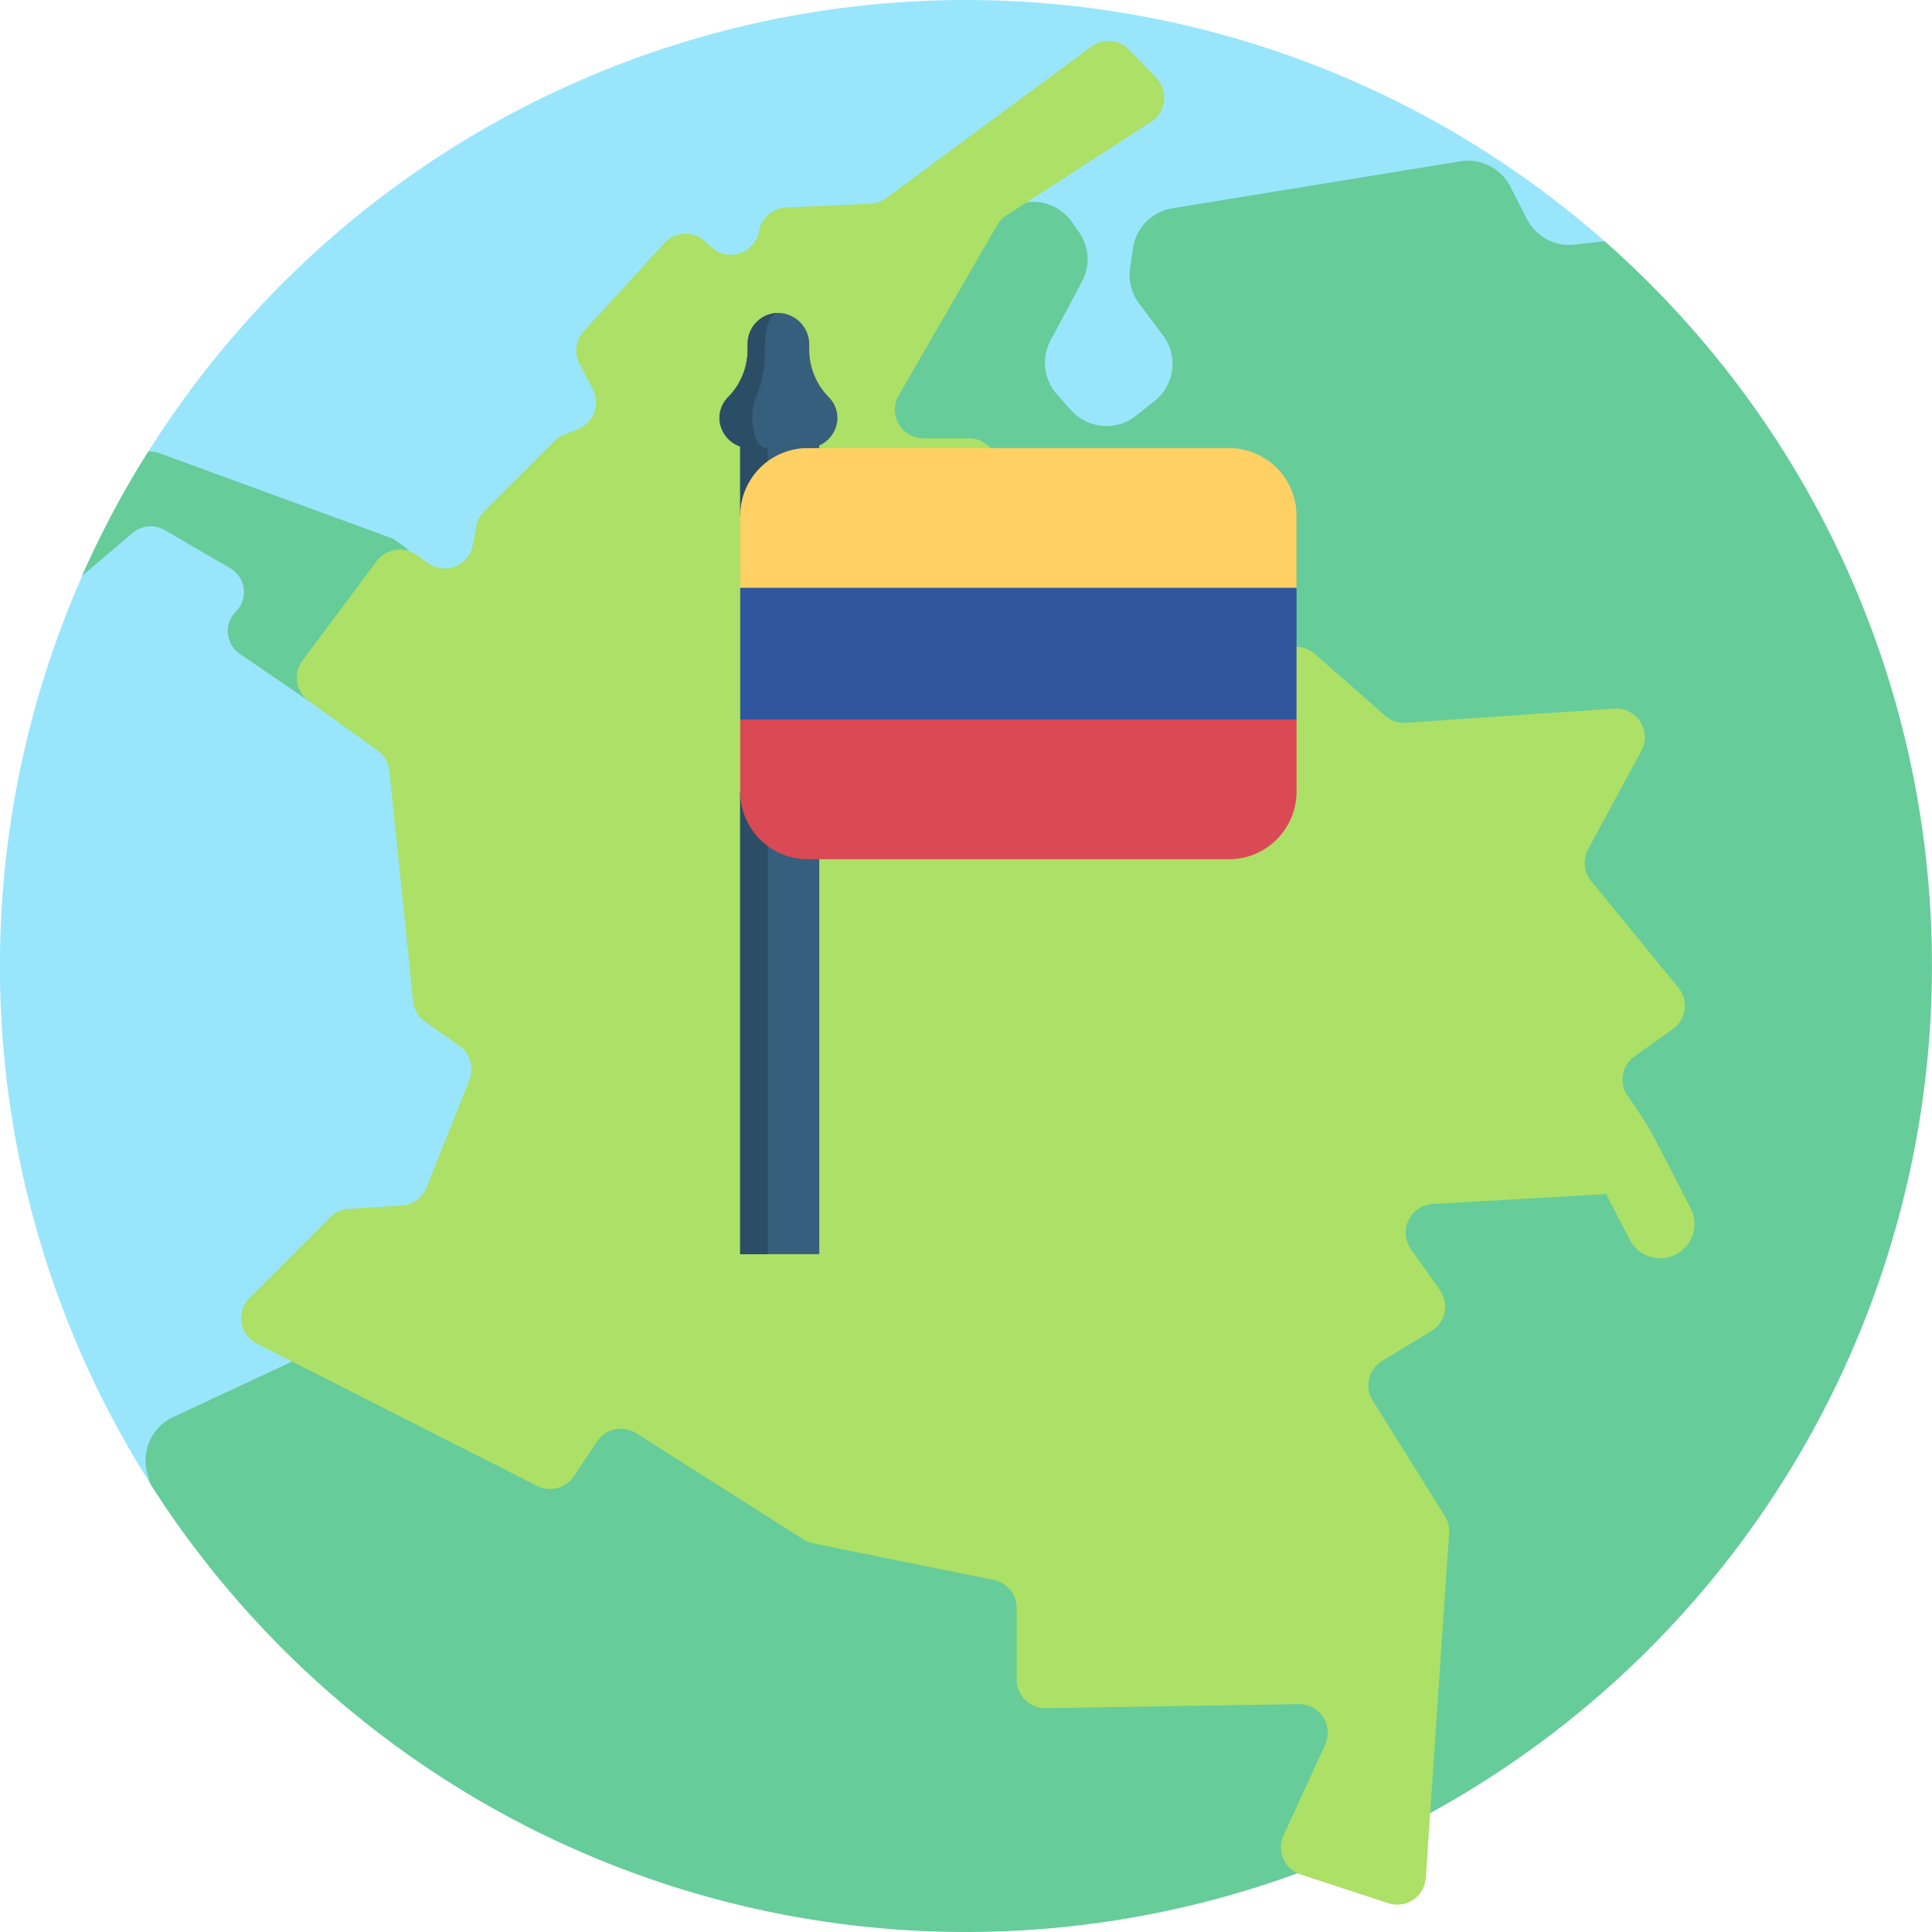 <svg id="Grupo_9217" data-name="Grupo 9217" xmlns="http://www.w3.org/2000/svg" width="156.28" height="156.28" viewBox="0 0 156.28 156.28">
  <path id="Trazado_9276" data-name="Trazado 9276" d="M1143.711,2815.114c0,43.154-28.474,57.176-71.628,57.176-27.761,0-38.138,4.732-52-17.086a78.144,78.144,0,0,1,117.665-100.467c16.235,14.318,5.963,37.03,5.963,60.377Z" transform="translate(-1007.945 -2735.22)" fill="#99e6fc"/>
  <path id="Trazado_9277" data-name="Trazado 9277" d="M1045.39,2807.074l-8.037,9.282-5.574-3.813a2.23,2.23,0,0,1-.318-3.418,2.232,2.232,0,0,0-.458-3.507l-5.314-3.092a2.238,2.238,0,0,0-2.567.229l-4.108,3.488a77.657,77.657,0,0,1,5.357-10.06,2.253,2.253,0,0,1,.906.131l18.915,6.917.793.559a2.231,2.231,0,0,1,.4,3.285Z" transform="translate(-1012.382 -2759.653)" fill="#66cc9a"/>
  <path id="Trazado_9278" data-name="Trazado 9278" d="M1172.1,2822.056a78.146,78.146,0,0,1-144.141,41.845l-.235-.891a3.844,3.844,0,0,1,2.091-4.457l9.3-4.344a3.992,3.992,0,0,0,.641-.381l21.58-15.787a3.837,3.837,0,0,0,1.355-1.822l24.269-68.894a3.839,3.839,0,0,1,1.871-2.14l8.818-4.518a3.838,3.838,0,0,1,4.905,1.233l.562.806a3.837,3.837,0,0,1,.229,4l-2.54,4.749a3.837,3.837,0,0,0,.522,4.368l1.138,1.275a3.836,3.836,0,0,0,5.25.452l1.5-1.191a3.841,3.841,0,0,0,.684-5.311l-1.932-2.576a3.841,3.841,0,0,1-.729-2.848l.232-1.611a3.834,3.834,0,0,1,3.183-3.248l23.3-3.8a3.839,3.839,0,0,1,4.032,2.033l1.358,2.644a3.841,3.841,0,0,0,3.837,2.06l2.442-.271a77.951,77.951,0,0,1,26.476,58.623Z" transform="translate(-1015.824 -2743.917)" fill="#66cc9a"/>
  <path id="Trazado_9279" data-name="Trazado 9279" d="M1157.743,2835.159l-2.028-3.936-.823-1.6a29.118,29.118,0,0,0-2.223-3.505,2.321,2.321,0,0,1,.549-3.234l3.09-2.195a2.318,2.318,0,0,0,.451-3.358l-7.057-8.625a2.321,2.321,0,0,1-.246-2.572l4.308-7.963a2.317,2.317,0,0,0-2.195-3.415l-16.843,1.146a2.31,2.31,0,0,1-1.687-.572l-5.687-5a2.313,2.313,0,0,0-1.486-.576l-19.262-.355a2.32,2.32,0,0,1-2.2-2.917l.734-2.756a2.311,2.311,0,0,0-.122-1.542l-3.537-7.918a2.322,2.322,0,0,0-2.118-1.372H1095.7a2.316,2.316,0,0,1-2.006-3.478l7.963-13.771a2.3,2.3,0,0,1,.747-.786l11.7-7.567a2.318,2.318,0,0,0,.411-3.554l-2.192-2.276a2.319,2.319,0,0,0-3.047-.257l-16.595,12.259a2.316,2.316,0,0,1-1.272.449l-6.843.313a2.316,2.316,0,0,0-2.177,1.908,2.317,2.317,0,0,1-3.85,1.3l-.522-.479a2.317,2.317,0,0,0-3.278.139l-6.525,7.132a2.319,2.319,0,0,0-.346,2.632l1.075,2.071a2.321,2.321,0,0,1-1.188,3.217l-1.158.469a2.279,2.279,0,0,0-.767.51l-5.674,5.672a2.32,2.32,0,0,0-.641,1.219l-.279,1.508a2.319,2.319,0,0,1-3.614,1.473l-.968-.683a2.32,2.32,0,0,0-3.193.512l-6,8.049a2.316,2.316,0,0,0,.508,3.268l5.567,4a2.321,2.321,0,0,1,.953,1.645l1.921,18.637a2.319,2.319,0,0,0,.966,1.653l2.779,1.968a2.317,2.317,0,0,1,.812,2.751l-3.478,8.7a2.315,2.315,0,0,1-2,1.452l-4.291.278a2.3,2.3,0,0,0-1.49.672l-6.522,6.522a2.319,2.319,0,0,0,.589,3.707l22.659,11.507a2.32,2.32,0,0,0,2.979-.781l1.873-2.81a2.317,2.317,0,0,1,3.172-.67l13.53,8.593a2.352,2.352,0,0,0,.784.317l14.6,2.955a2.319,2.319,0,0,1,1.858,2.271v5.79a2.316,2.316,0,0,0,2.354,2.317l20.455-.33a2.317,2.317,0,0,1,2.143,3.285l-3.362,7.325a2.316,2.316,0,0,0,1.385,3.169l7.088,2.323a2.317,2.317,0,0,0,3.034-2.047l1.885-27.892a2.329,2.329,0,0,0-.347-1.385l-5.833-9.332a2.319,2.319,0,0,1,.765-3.211l3.976-2.407a2.318,2.318,0,0,0,.694-3.321l-2.343-3.311a2.318,2.318,0,0,1,1.76-3.653l14-.794a.194.194,0,0,0,.038,0l1.895,3.679a2.776,2.776,0,1,0,4.936-2.544Z" transform="translate(-1020.993 -2737.439)" fill="#ace066"/>
  <path id="Trazado_9280" data-name="Trazado 9280" d="M1114.267,2879.5h-6.395v-37.41l6.395,1.512Z" transform="translate(-1047.997 -2778.052)" fill="#365e7d"/>
  <path id="Trazado_9281" data-name="Trazado 9281" d="M1114.267,2801.4l-6.395-2.075V2791.1l6.395,1.512Z" transform="translate(-1047.997 -2757.616)" fill="#365e7d"/>
  <path id="Trazado_9282" data-name="Trazado 9282" d="M1110.1,2879.5h-2.233v-37.41l2.233,1.512Z" transform="translate(-1047.997 -2778.052)" fill="#2b4d66"/>
  <path id="Trazado_9283" data-name="Trazado 9283" d="M1110.1,2801.4l-2.233-2.075V2791.1l2.233,1.512Z" transform="translate(-1047.997 -2757.616)" fill="#2b4d66"/>
  <g id="Grupo_9216" data-name="Grupo 9216" transform="translate(59.876 36.244)">
    <path id="Trazado_9284" data-name="Trazado 9284" d="M1152.869,2807.012l-21.676,3.354-23.321-3.354v-5.833a5.47,5.47,0,0,1,5.47-5.471H1147.4a5.47,5.47,0,0,1,5.47,5.471Z" transform="translate(-1107.872 -2795.708)" fill="#ffd064"/>
    <path id="Trazado_9285" data-name="Trazado 9285" d="M1147.4,2840.092h-34.057a5.47,5.47,0,0,1-5.47-5.471v-5.833l22.5-5.326,22.5,5.326v5.833a5.47,5.47,0,0,1-5.47,5.471Z" transform="translate(-1107.872 -2806.832)" fill="#da4a54"/>
    <path id="Trazado_9286" data-name="Trazado 9286" d="M1107.872,2814.573h45v10.652h-45Z" transform="translate(-1107.872 -2803.27)" fill="#30579d"/>
  </g>
  <path id="Trazado_9287" data-name="Trazado 9287" d="M1112.332,2780.439v-.393a2.547,2.547,0,0,0-2.325-2.571,2.491,2.491,0,0,0-2.656,2.485v.478a5.471,5.471,0,0,1-1.583,3.844,2.407,2.407,0,0,0-.693,1.82,2.483,2.483,0,0,0,2.512,2.3h4.511a2.483,2.483,0,0,0,2.512-2.3,2.406,2.406,0,0,0-.693-1.82,5.469,5.469,0,0,1-1.583-3.843Z" transform="translate(-1046.873 -2752.154)" fill="#365e7d"/>
  <path id="Trazado_9288" data-name="Trazado 9288" d="M1108.031,2784.283a4.414,4.414,0,0,0-.306,1.819c.027,1.3.534,2.3,1.115,2.3h-1.255a2.487,2.487,0,0,1-2.512-2.3,2.421,2.421,0,0,1,.693-1.819,5.472,5.472,0,0,0,1.584-3.843v-.479a2.489,2.489,0,0,1,2.49-2.491c-.61,0-1.1,1.114-1.1,2.491v.479a9.872,9.872,0,0,1-.7,3.843Z" transform="translate(-1046.874 -2752.154)" fill="#2b4d66"/>
</svg>
